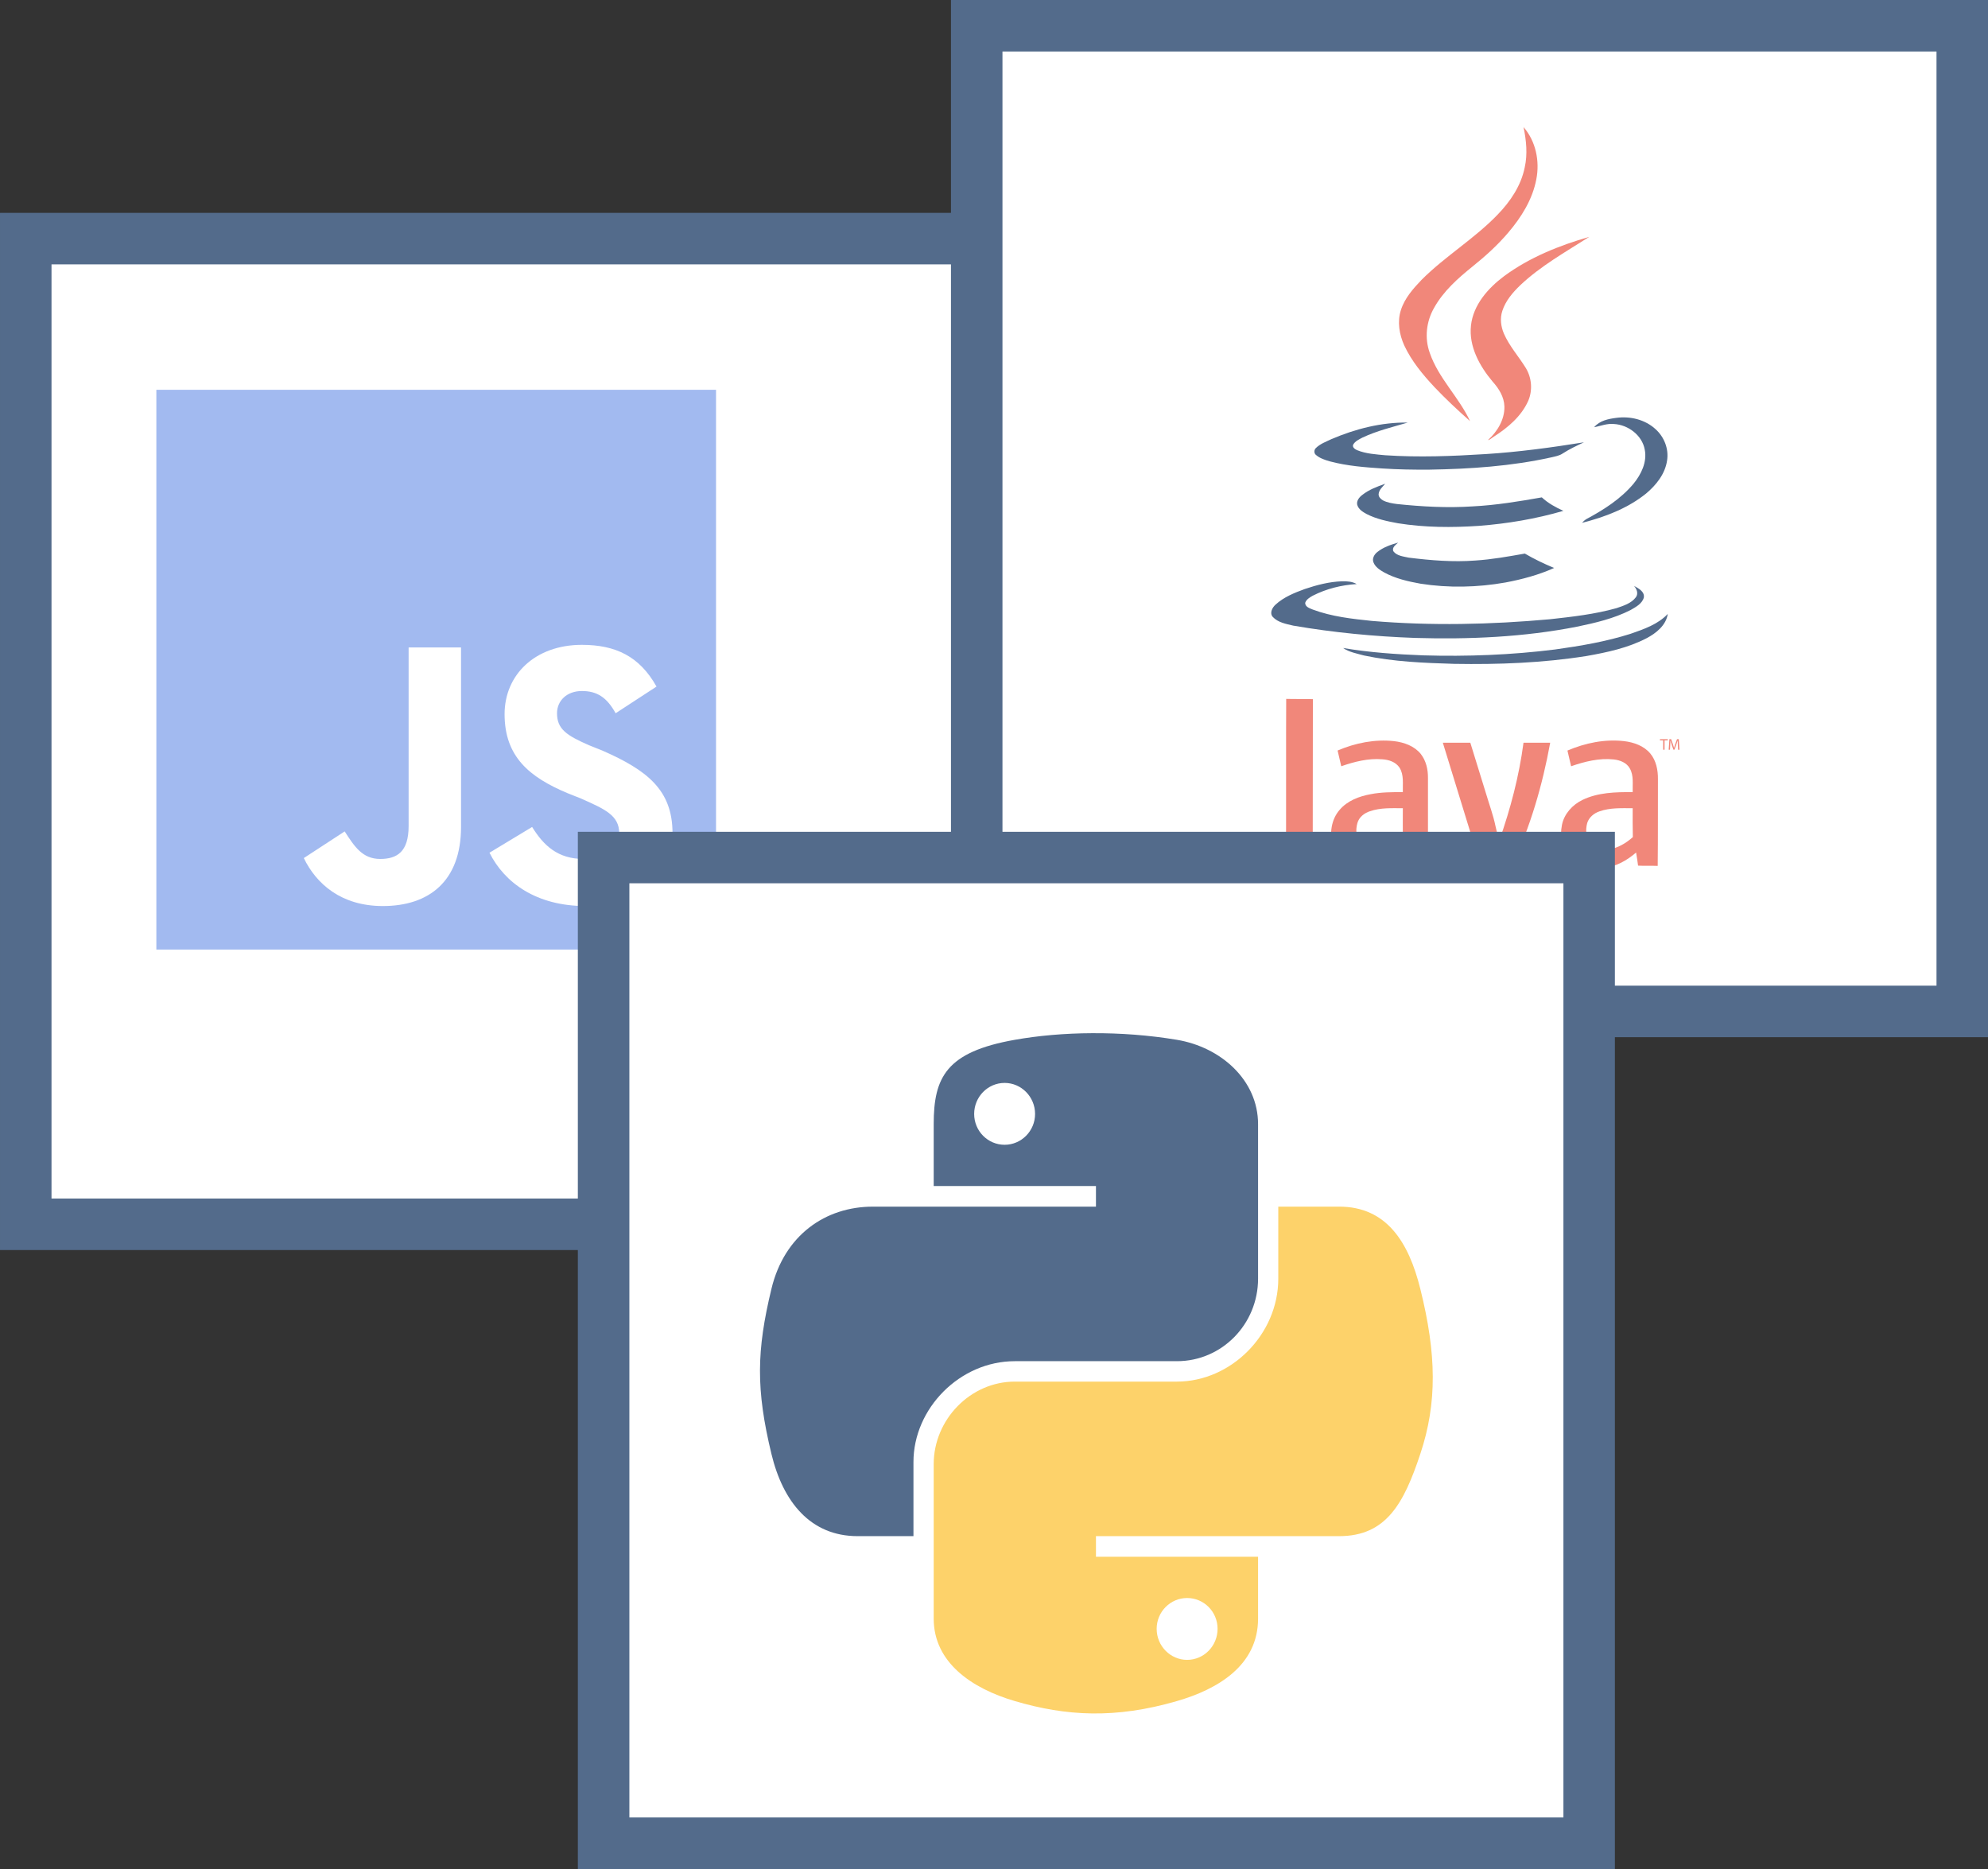 <?xml version="1.0" encoding="UTF-8" standalone="no"?>
<!-- Created with Inkscape (http://www.inkscape.org/) -->

<svg
   xmlns:dc="http://purl.org/dc/elements/1.1/"
   xmlns:cc="http://creativecommons.org/ns#"
   xmlns:rdf="http://www.w3.org/1999/02/22-rdf-syntax-ns#"
   xmlns:svg="http://www.w3.org/2000/svg"
   xmlns="http://www.w3.org/2000/svg"
   xmlns:sodipodi="http://sodipodi.sourceforge.net/DTD/sodipodi-0.dtd"
   xmlns:inkscape="http://www.inkscape.org/namespaces/inkscape"
   id="svg3866"
   version="1.1"
   inkscape:version="0.91 r13725"
   xml:space="preserve"
   width="84.449"
   height="79.381"
   viewBox="0 0 84.449 79.381"
   sodipodi:docname="curriculum.svg"><rect x="0" y="0" width="84.449" height="79.381" fill="#333333" stroke="none"/><defs
     id="defs3870"><clipPath
       clipPathUnits="userSpaceOnUse"
       id="clipPath3886"><path
         d="M 0,114 122,114 122,0 0,0 0,114 Z"
         id="path3888"
         inkscape:connector-curvature="0" /></clipPath></defs><sodipodi:namedview
     pagecolor="#ffffff"
     bordercolor="#666666"
     borderopacity="1"
     objecttolerance="10"
     gridtolerance="10"
     guidetolerance="10"
     inkscape:pageopacity="0"
     inkscape:pageshadow="2"
     inkscape:window-width="1867"
     inkscape:window-height="1056"
     id="namedview3868"
     showgrid="false"
     fit-margin-top="0"
     fit-margin-left="0"
     fit-margin-right="0"
     fit-margin-bottom="0"
     inkscape:zoom="6.4491228"
     inkscape:cx="48.6475"
     inkscape:cy="40.98"
     inkscape:window-x="53"
     inkscape:window-y="24"
     inkscape:window-maximized="1"
     inkscape:current-layer="g3874" /><g
     id="g3874"
     inkscape:groupmode="layer"
     inkscape:label="Curriculum_mapped_icon"
     transform="matrix(1.25,0,0,-1.25,-27.602,109.651)"><path
       d="m 56.449,46.121 -33.492,0 0,33.492 33.492,0 0,-33.492 z"
       style="fill:#ffffff;fill-opacity:1;fill-rule:evenodd;stroke:none"
       id="path3876"
       inkscape:connector-curvature="0" /><path
       d="m 23.832,46.996 31.742,0 0,31.742 -31.742,0 0,-31.742 z m 33.492,-1.75 -35.242,0 0,35.242 35.242,0 0,-35.242 z"
       style="fill:#536b8b;fill-opacity:1;fill-rule:nonzero;stroke:none"
       id="path3878"
       inkscape:connector-curvature="0" /><path
       d="m 27.395,74.476 19.02,0 0,-19.02 -19.02,0 0,19.02 z"
       style="fill:#a2baf0;fill-opacity:1;fill-rule:nonzero;stroke:none"
       id="path3880"
       inkscape:connector-curvature="0" /><g
       id="g3882"><g
         id="g3884"
         clip-path="url(#clipPath3886)"><g
           id="g3890"
           transform="translate(33.795,59.471)"><path
             d="m 0,0 c 0.331,-0.514 0.604,-0.936 1.207,-0.936 0.573,0 0.966,0.242 0.966,1.118 l 0,6.068 1.781,0 0,-6.099 c 0,-1.841 -1.086,-2.687 -2.657,-2.687 -1.419,0 -2.263,0.756 -2.686,1.63"
             style="fill:#ffffff;fill-opacity:1;fill-rule:nonzero;stroke:none"
             id="path3892"
             inkscape:connector-curvature="0" /></g><g
           id="g3894"
           transform="translate(40.165,59.622)"><path
             d="m 0,0 c 0.393,-0.635 0.875,-1.087 1.751,-1.087 0.755,0 1.208,0.362 1.208,0.875 0,0.604 -0.482,0.816 -1.298,1.178 l -0.453,0.18 c -1.298,0.544 -2.144,1.239 -2.144,2.688 0,1.328 1.026,2.354 2.627,2.354 1.147,0 1.962,-0.392 2.536,-1.418 L 2.838,3.864 C 2.537,4.407 2.204,4.619 1.691,4.619 1.178,4.619 0.846,4.287 0.846,3.864 0.846,3.321 1.178,3.109 1.932,2.777 L 2.386,2.596 c 1.509,-0.664 2.385,-1.329 2.385,-2.808 0,-1.6 -1.269,-2.475 -2.959,-2.475 -1.66,0 -2.748,0.785 -3.261,1.812"
             style="fill:#ffffff;fill-opacity:1;fill-rule:nonzero;stroke:none"
             id="path3896"
             inkscape:connector-curvature="0" /></g><path
           d="m 88.766,53.354 -33.492,0 0,33.492 33.492,0 0,-33.492 z"
           style="fill:#ffffff;fill-opacity:1;fill-rule:evenodd;stroke:none"
           id="path3898"
           inkscape:connector-curvature="0" /><path
           d="m 56.149,54.229 31.742,0 0,31.742 -31.742,0 0,-31.742 z m 33.492,-1.75 -35.242,0 0,35.242 35.242,0 0,-35.242 z"
           style="fill:#536b8b;fill-opacity:1;fill-rule:nonzero;stroke:none"
           id="path3900"
           inkscape:connector-curvature="0" /><g
           id="g3902"
           transform="translate(70.817,77.26)"><path
             d="M 0,0 C 0.316,0.569 0.809,1.004 1.311,1.409 1.742,1.755 2.155,2.128 2.515,2.551 2.964,3.076 3.346,3.684 3.475,4.373 3.595,4.986 3.457,5.666 3.04,6.142 3.133,5.692 3.182,5.226 3.08,4.773 2.956,4.155 2.595,3.618 2.16,3.169 1.373,2.351 0.382,1.76 -0.422,0.956 -0.711,0.654 -1,0.329 -1.128,-0.075 -1.257,-0.471 -1.182,-0.906 -1.013,-1.279 -0.764,-1.812 -0.386,-2.266 0.013,-2.693 0.396,-3.097 0.805,-3.479 1.222,-3.848 0.845,-3.035 0.151,-2.395 -0.146,-1.533 -0.329,-1.03 -0.266,-0.462 0,0"
             style="fill:#f1877a;fill-opacity:1;fill-rule:nonzero;stroke:none"
             id="path3904"
             inkscape:connector-curvature="0" /></g><g
           id="g3906"
           transform="translate(73.19,76.384)"><path
             d="M 0,0 C -0.103,0.24 -0.139,0.52 -0.054,0.773 0.057,1.116 0.297,1.396 0.55,1.64 1.248,2.302 2.093,2.773 2.901,3.289 1.879,2.995 0.871,2.591 0.009,1.956 -0.538,1.547 -1.045,0.978 -1.12,0.271 c -0.076,-0.706 0.293,-1.373 0.733,-1.897 0.213,-0.235 0.396,-0.524 0.404,-0.853 0.009,-0.44 -0.24,-0.849 -0.559,-1.137 0.075,0.009 0.128,0.075 0.19,0.11 0.48,0.307 0.942,0.693 1.178,1.222 0.155,0.361 0.12,0.787 -0.084,1.12 C 0.501,-0.773 0.186,-0.426 0,0"
             style="fill:#f1877a;fill-opacity:1;fill-rule:nonzero;stroke:none"
             id="path3908"
             inkscape:connector-curvature="0" /></g><g
           id="g3910"
           transform="translate(75.994,70.084)"><path
             d="M 0,0 C -0.058,-0.035 -0.107,-0.08 -0.151,-0.129 0.622,0.067 1.395,0.36 2.021,0.862 2.368,1.151 2.675,1.533 2.741,1.991 2.804,2.387 2.64,2.795 2.346,3.057 1.99,3.382 1.488,3.502 1.018,3.439 0.746,3.404 0.448,3.346 0.262,3.12 0.484,3.164 0.702,3.253 0.933,3.23 1.417,3.204 1.893,2.849 1.982,2.36 2.066,1.937 1.862,1.52 1.6,1.2 1.168,0.684 0.586,0.315 0,0"
             style="fill:#536b8b;fill-opacity:1;fill-rule:nonzero;stroke:none"
             id="path3912"
             inkscape:connector-curvature="0" /></g><g
           id="g3914"
           transform="translate(67.28,72.043)"><path
             d="M 0,0 C 0.582,-0.155 1.182,-0.2 1.777,-0.24 2.311,-0.275 2.844,-0.284 3.381,-0.28 4.768,-0.257 6.164,-0.164 7.523,0.138 7.652,0.169 7.794,0.191 7.91,0.271 8.137,0.418 8.385,0.534 8.63,0.649 7.523,0.471 6.412,0.32 5.292,0.249 4.159,0.178 3.017,0.133 1.88,0.209 1.556,0.24 1.222,0.258 0.92,0.382 0.849,0.414 0.751,0.476 0.787,0.569 0.854,0.689 0.986,0.747 1.102,0.809 1.591,1.04 2.124,1.168 2.644,1.32 1.751,1.333 0.862,1.106 0.044,0.755 -0.138,0.667 -0.342,0.596 -0.489,0.445 -0.546,0.382 -0.546,0.276 -0.48,0.222 -0.346,0.103 -0.169,0.049 0,0"
             style="fill:#536b8b;fill-opacity:1;fill-rule:nonzero;stroke:none"
             id="path3916"
             inkscape:connector-curvature="0" /></g><g
           id="g3918"
           transform="translate(74.478,70.821)"><path
             d="m 0,0 c -0.778,-0.138 -1.56,-0.266 -2.346,-0.306 -0.862,-0.058 -1.724,-0.009 -2.578,0.08 -0.164,0.022 -0.328,0.048 -0.475,0.124 -0.075,0.045 -0.151,0.116 -0.147,0.209 0.009,0.147 0.134,0.249 0.223,0.356 -0.276,-0.098 -0.552,-0.2 -0.782,-0.383 -0.099,-0.075 -0.196,-0.195 -0.169,-0.328 0.04,-0.156 0.191,-0.249 0.324,-0.32 0.329,-0.169 0.698,-0.244 1.057,-0.311 0.912,-0.147 1.84,-0.151 2.756,-0.089 0.969,0.075 1.932,0.236 2.87,0.51 C 0.467,-0.337 0.213,-0.199 0,0"
             style="fill:#536b8b;fill-opacity:1;fill-rule:nonzero;stroke:none"
             id="path3920"
             inkscape:connector-curvature="0" /></g><g
           id="g3922"
           transform="translate(69.595,69.284)"><path
             d="m 0,0 c -0.25,-0.071 -0.502,-0.156 -0.707,-0.32 -0.102,-0.079 -0.182,-0.218 -0.133,-0.347 0.062,-0.164 0.217,-0.262 0.364,-0.346 0.383,-0.209 0.814,-0.307 1.236,-0.383 0.955,-0.15 1.937,-0.128 2.888,0.041 0.564,0.106 1.129,0.257 1.653,0.493 C 4.959,-0.72 4.626,-0.56 4.306,-0.373 3.75,-0.471 3.19,-0.573 2.622,-0.609 1.871,-0.667 1.11,-0.604 0.36,-0.511 0.182,-0.471 -0.041,-0.453 -0.16,-0.297 -0.222,-0.169 -0.081,-0.076 0,0"
             style="fill:#536b8b;fill-opacity:1;fill-rule:nonzero;stroke:none"
             id="path3924"
             inkscape:connector-curvature="0" /></g><g
           id="g3926"
           transform="translate(75.674,66.427)"><path
             d="M 0,0 C 0.622,0.129 1.249,0.275 1.817,0.564 1.995,0.667 2.213,0.778 2.271,0.991 2.302,1.195 2.089,1.302 1.937,1.386 2.031,1.28 2.093,1.124 2,1 1.844,0.791 1.578,0.711 1.342,0.63 0.604,0.422 -0.16,0.337 -0.919,0.253 -2.933,0.071 -4.959,0.026 -6.972,0.196 -7.647,0.266 -8.336,0.342 -8.98,0.582 -9.083,0.626 -9.238,0.67 -9.238,0.809 c 0.04,0.119 0.155,0.186 0.258,0.244 0.462,0.236 0.978,0.364 1.493,0.395 C -7.639,1.537 -7.816,1.546 -7.99,1.542 -8.42,1.528 -8.843,1.417 -9.251,1.28 -9.603,1.151 -9.962,1.008 -10.243,0.751 -10.354,0.653 -10.456,0.466 -10.34,0.333 -10.163,0.142 -9.887,0.093 -9.643,0.036 -8.274,-0.2 -6.887,-0.333 -5.501,-0.382 -3.662,-0.436 -1.809,-0.355 0,0"
             style="fill:#536b8b;fill-opacity:1;fill-rule:nonzero;stroke:none"
             id="path3928"
             inkscape:connector-curvature="0" /></g><g
           id="g3930"
           transform="translate(77.496,66.186)"><path
             d="m 0,0 c -0.835,-0.266 -1.702,-0.413 -2.564,-0.533 -1.488,-0.187 -2.99,-0.244 -4.488,-0.2 -0.911,0.035 -1.822,0.098 -2.719,0.249 0.208,-0.142 0.466,-0.186 0.707,-0.253 1.008,-0.214 2.043,-0.254 3.07,-0.285 1.506,-0.026 3.013,0.031 4.497,0.267 0.702,0.124 1.408,0.275 2.039,0.604 0.329,0.173 0.663,0.44 0.72,0.826 C 0.929,0.32 0.449,0.156 0,0"
             style="fill:#536b8b;fill-opacity:1;fill-rule:nonzero;stroke:none"
             id="path3932"
             inkscape:connector-curvature="0" /></g><g
           id="g3934"
           transform="translate(65.787,59.597)"><path
             d="m 0,0 c -0.009,-0.444 0.018,-0.893 -0.067,-1.333 -0.089,-0.449 -0.462,-0.76 -0.835,-0.978 0.147,-0.159 0.28,-0.328 0.426,-0.488 0.463,0.177 0.898,0.484 1.143,0.92 0.222,0.408 0.231,0.889 0.239,1.346 0.005,1.635 0,3.27 0.005,4.901 -0.302,0.009 -0.605,0 -0.907,0.009 C -0.004,2.915 0.004,1.457 0,0"
             style="fill:#f1877a;fill-opacity:1;fill-rule:nonzero;stroke:none"
             id="path3936"
             inkscape:connector-curvature="0" /></g><g
           id="g3938"
           transform="translate(69.755,59.264)"><path
             d="m 0,0 c -0.24,-0.191 -0.511,-0.369 -0.822,-0.405 -0.222,-0.026 -0.48,0.018 -0.622,0.205 -0.147,0.191 -0.165,0.457 -0.102,0.684 0.053,0.205 0.235,0.347 0.431,0.409 C -0.755,1.017 -0.373,0.995 0,0.995 -0.004,0.662 0,0.333 0,0 m -0.298,3.274 c -0.653,0.072 -1.319,-0.062 -1.919,-0.319 0.04,-0.178 0.08,-0.355 0.124,-0.534 0.449,0.156 0.92,0.276 1.395,0.236 0.219,-0.013 0.454,-0.089 0.583,-0.28 C 0.044,2.128 -0.009,1.822 0,1.542 c -0.369,0 -0.738,0 -1.097,-0.071 -0.392,-0.072 -0.787,-0.222 -1.049,-0.529 -0.293,-0.333 -0.351,-0.817 -0.24,-1.231 0.075,-0.284 0.288,-0.529 0.56,-0.64 0.351,-0.137 0.746,-0.147 1.106,-0.053 0.316,0.08 0.587,0.271 0.84,0.471 0.018,-0.151 0.04,-0.302 0.063,-0.448 l 0.671,0 0,2.98 C 0.857,2.311 0.791,2.608 0.609,2.839 0.391,3.11 0.04,3.234 -0.298,3.274"
             style="fill:#f1877a;fill-opacity:1;fill-rule:nonzero;stroke:none"
             id="path3940"
             inkscape:connector-curvature="0" /></g><g
           id="g3942"
           transform="translate(76.753,58.859)"><path
             d="M 0,0 C -0.227,-0.026 -0.489,0.013 -0.635,0.205 -0.777,0.4 -0.795,0.667 -0.733,0.894 -0.675,1.089 -0.502,1.231 -0.315,1.293 0.049,1.422 0.436,1.4 0.813,1.4 0.813,1.071 0.809,0.743 0.818,0.418 0.587,0.213 0.307,0.044 0,0 M 0.524,3.679 C -0.133,3.755 -0.8,3.617 -1.404,3.359 -1.364,3.182 -1.319,3.004 -1.28,2.826 -0.817,2.986 -0.324,3.11 0.169,3.057 0.382,3.035 0.609,2.946 0.716,2.751 0.854,2.506 0.805,2.218 0.813,1.946 0.236,1.951 -0.369,1.937 -0.897,1.68 -1.235,1.516 -1.515,1.208 -1.59,0.836 c -0.08,-0.404 -0.027,-0.88 0.289,-1.173 0.301,-0.276 0.737,-0.325 1.124,-0.289 0.422,0.035 0.795,0.253 1.106,0.52 0.027,-0.146 0.045,-0.294 0.067,-0.445 0.222,-0.013 0.444,0 0.667,-0.009 C 1.675,0.422 1.667,1.4 1.671,2.382 1.675,2.693 1.613,3.018 1.409,3.262 1.191,3.52 0.854,3.639 0.524,3.679"
             style="fill:#f1877a;fill-opacity:1;fill-rule:nonzero;stroke:none"
             id="path3944"
             inkscape:connector-curvature="0" /></g><g
           id="g3946"
           transform="translate(73.03,59.152)"><path
             d="M 0,0 C -0.049,0.16 -0.084,0.329 -0.125,0.493 -0.2,0.862 -0.333,1.218 -0.44,1.578 -0.622,2.164 -0.8,2.747 -0.982,3.333 l -0.934,0 c 0.427,-1.396 0.858,-2.787 1.285,-4.181 l 1.066,0 c 0.623,1.324 1.036,2.741 1.298,4.181 l -0.907,0 C 0.675,2.195 0.382,1.08 0,0"
             style="fill:#f1877a;fill-opacity:1;fill-rule:nonzero;stroke:none"
             id="path3948"
             inkscape:connector-curvature="0" /></g><g
           id="g3950"
           transform="translate(78.493,62.566)"><path
             d="m 0,0 0.109,0 0,-0.32 0.047,0 0,0.32 0.11,0 0,0.039 L 0,0.039 0,0 Z"
             style="fill:#f1877a;fill-opacity:1;fill-rule:nonzero;stroke:none"
             id="path3952"
             inkscape:connector-curvature="0" /></g><g
           id="g3954"
           transform="translate(79.133,62.605)"><path
             d="m 0,0 -0.06,0 -0.063,-0.173 c -0.016,-0.046 -0.029,-0.085 -0.038,-0.121 l -0.002,0 c -0.009,0.037 -0.021,0.076 -0.036,0.121 L -0.26,0 l -0.059,0 -0.025,-0.359 0.044,0 0.009,0.154 c 0.003,0.054 0.007,0.114 0.007,0.159 l 0.001,0 c 0.011,-0.043 0.024,-0.089 0.041,-0.14 l 0.059,-0.17 0.036,0 0.063,0.173 c 0.018,0.05 0.032,0.095 0.045,0.137 l 0.001,0 c 0,-0.044 0.003,-0.105 0.006,-0.155 l 0.009,-0.158 0.045,0 L 0,0 Z"
             style="fill:#f1877a;fill-opacity:1;fill-rule:nonzero;stroke:none"
             id="path3956"
             inkscape:connector-curvature="0" /></g><path
           d="m 76.086,25.091 -33.492,0 0,33.492 33.492,0 0,-33.492 z"
           style="fill:#ffffff;fill-opacity:1;fill-rule:evenodd;stroke:none"
           id="path3958"
           inkscape:connector-curvature="0" /><path
           d="m 43.47,25.966 31.742,0 0,31.742 -31.742,0 0,-31.742 z m 33.491,-1.75 -35.242,0 0,35.242 35.242,0 0,-35.242 z"
           style="fill:#536b8b;fill-opacity:1;fill-rule:nonzero;stroke:none"
           id="path3960"
           inkscape:connector-curvature="0" /><g
           id="g3962"
           transform="translate(56.222,50.925)"><path
             d="m 0,0 c 0.569,0 1.035,-0.473 1.035,-1.054 0,-0.579 -0.466,-1.048 -1.035,-1.048 -0.572,0 -1.035,0.469 -1.035,1.048 C -1.035,-0.473 -0.572,0 0,0 M 2.982,1.69 C 2.04,1.686 1.139,1.606 0.347,1.465 -1.986,1.053 -2.41,0.19 -2.41,-1.401 l 0,-2.102 5.514,0 0,-0.701 -5.514,0 -2.07,0 c -1.603,0 -3.006,-0.963 -3.445,-2.796 -0.507,-2.1 -0.529,-3.411 0,-5.604 0.392,-1.633 1.328,-2.796 2.93,-2.796 l 1.897,0 0,2.52 c 0,1.819 1.575,3.425 3.445,3.425 l 5.508,0 c 1.534,0 2.758,1.263 2.758,2.803 l 0,5.251 c 0,1.494 -1.261,2.617 -2.758,2.866 -0.947,0.158 -1.93,0.23 -2.873,0.225"
             style="fill:#536b8b;fill-opacity:1;fill-rule:nonzero;stroke:none"
             id="path3964"
             inkscape:connector-curvature="0" /></g><g
           id="g3966"
           transform="translate(62.424,33.423)"><path
             d="m 0,0 c 0.572,0 1.035,-0.468 1.035,-1.047 0,-0.582 -0.463,-1.055 -1.035,-1.055 -0.569,0 -1.035,0.473 -1.035,1.055 C -1.035,-0.468 -0.569,0 0,0 m 3.098,13.298 0,-2.448 c 0,-1.899 -1.609,-3.497 -3.445,-3.497 l -5.508,0 c -1.509,0 -2.757,-1.291 -2.757,-2.802 l 0,-5.252 c 0,-1.494 1.299,-2.373 2.757,-2.801 1.746,-0.514 3.419,-0.607 5.508,0 1.389,0.401 2.758,1.21 2.758,2.801 l 0,2.102 -5.509,0 0,0.701 5.509,0 2.757,0 c 1.603,0 2.2,1.118 2.757,2.795 0.576,1.728 0.552,3.39 0,5.605 -0.396,1.596 -1.152,2.796 -2.757,2.796 l -2.07,0 z"
             style="fill:#fdd26a;fill-opacity:1;fill-rule:nonzero;stroke:none"
             id="path3968"
             inkscape:connector-curvature="0" /></g></g></g></g></svg>